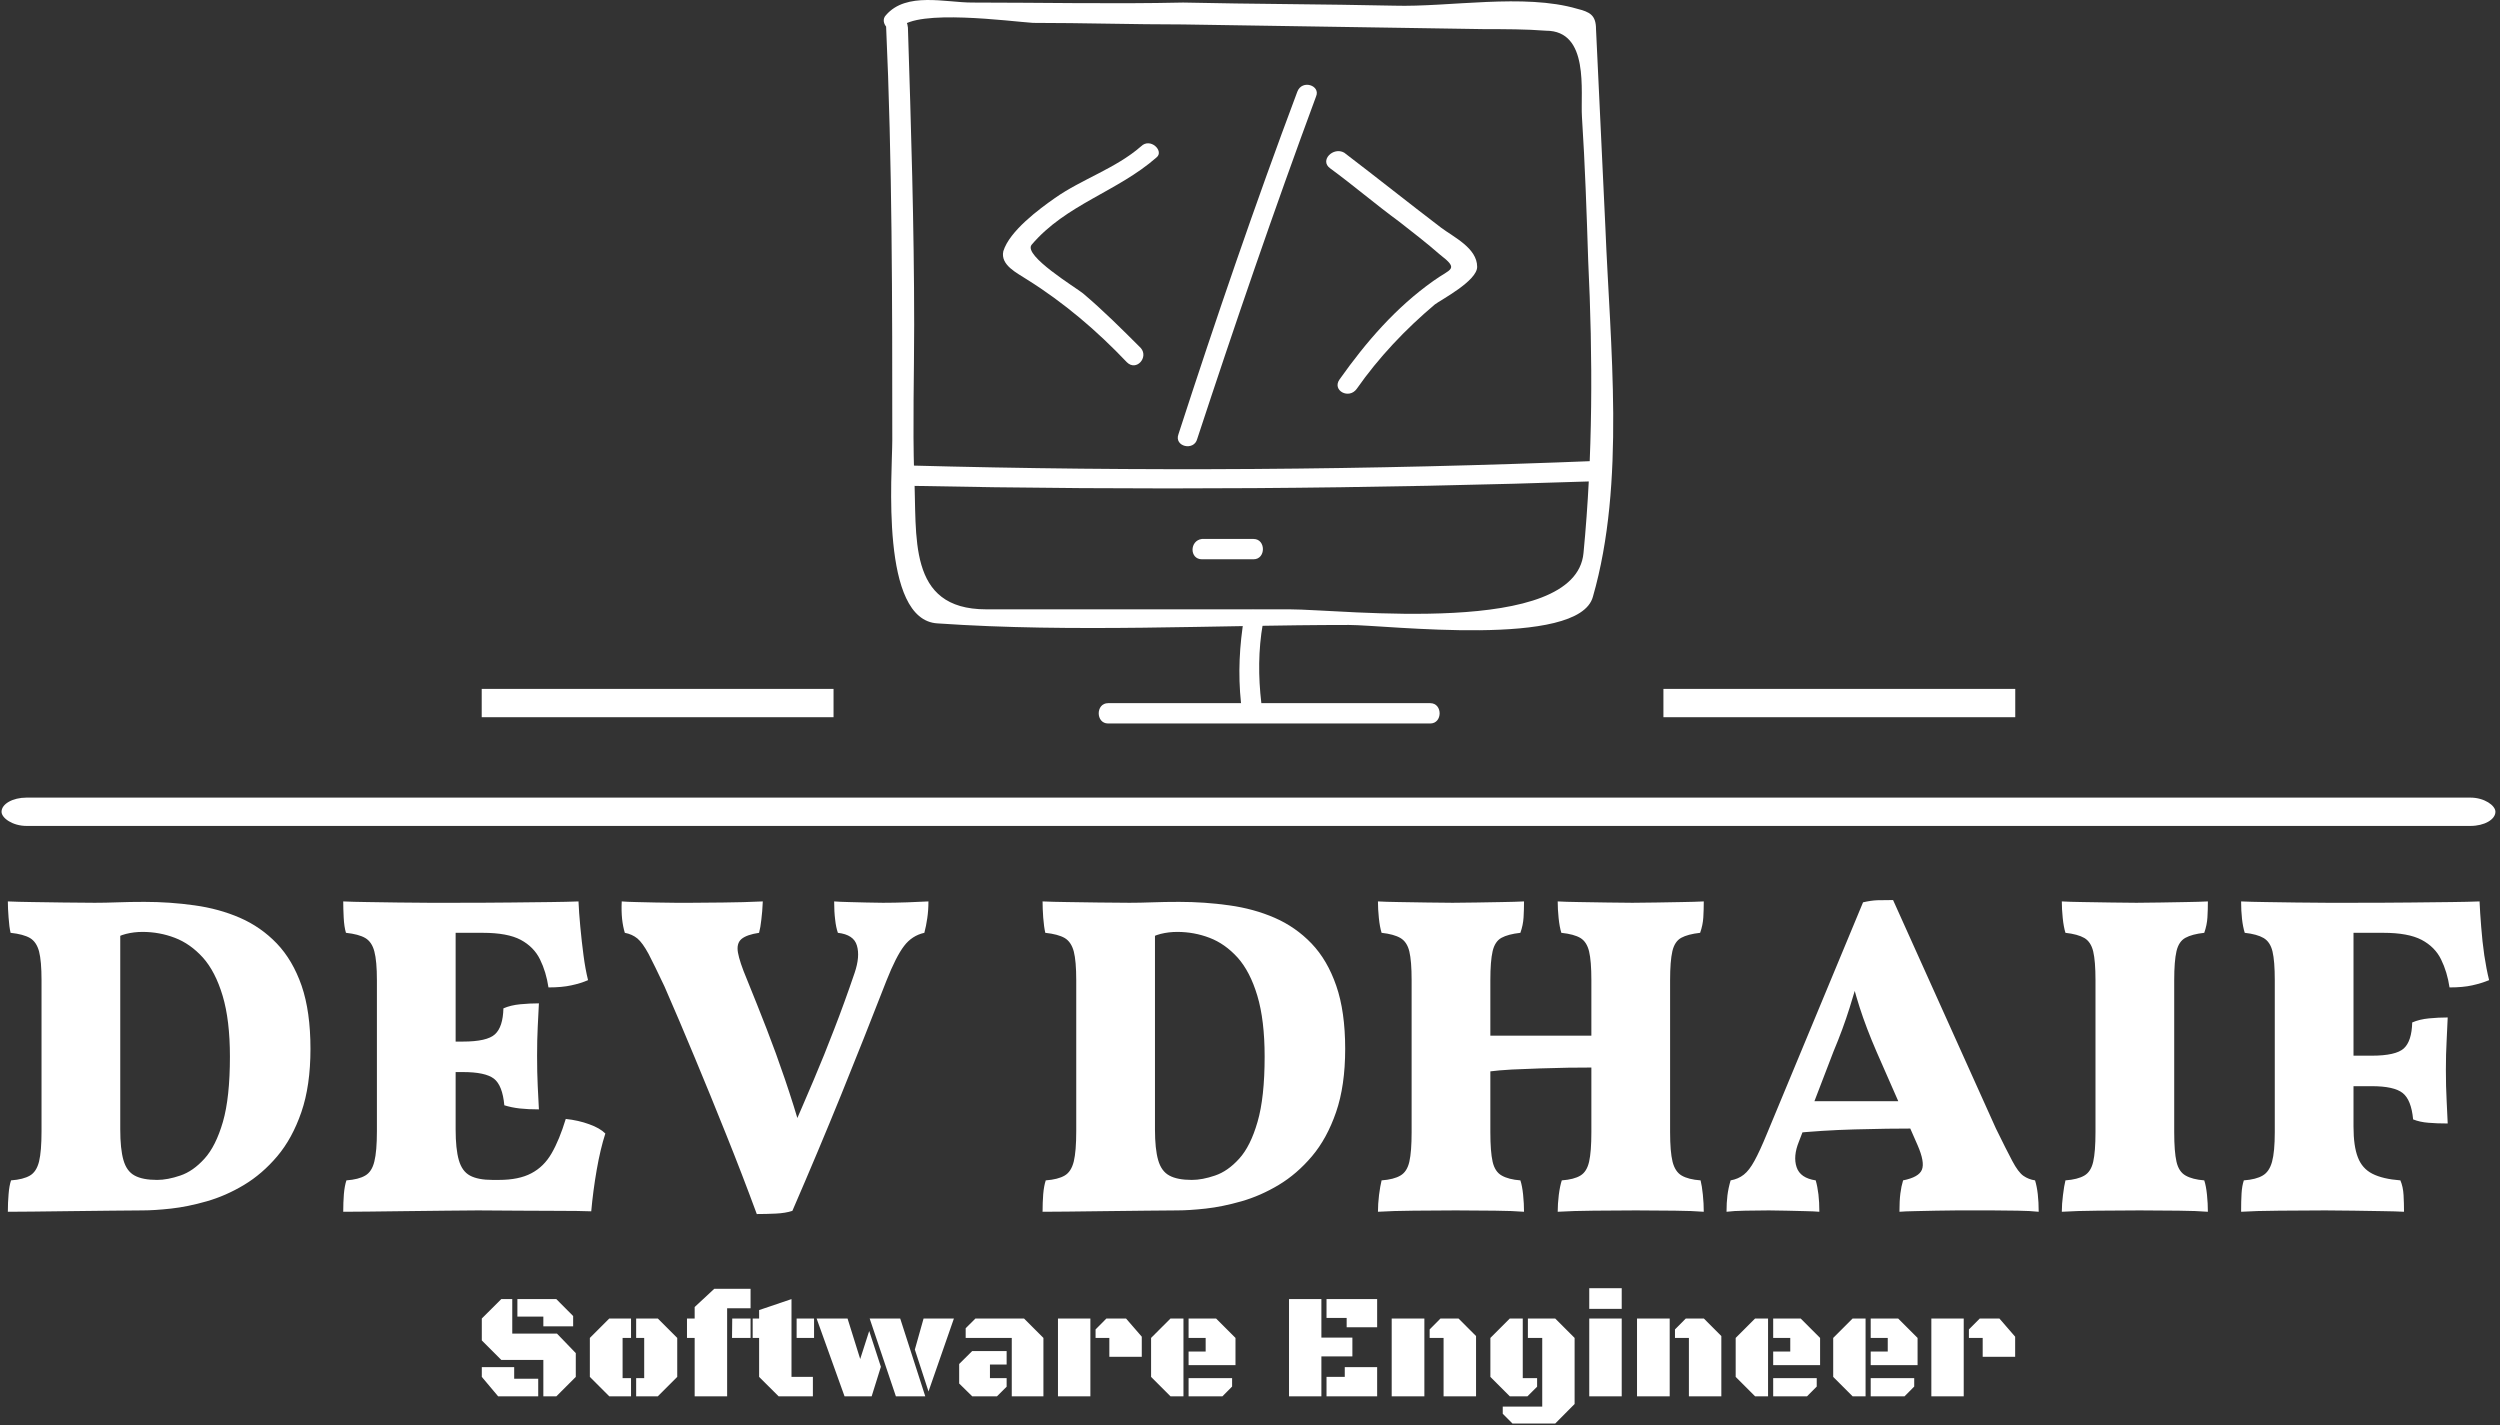 <svg xmlns="http://www.w3.org/2000/svg" version="1.1" xmlns:xlink="http://www.w3.org/1999/xlink" xmlns:svgjs="http://svgjs.dev/svgjs" width="1000" height="570" viewBox="0 0 1000 570"><rect x="0" y="0" width="1000" height="570" fill="#333333" stroke="none"/><g transform="matrix(1,0,0,1,-0.606,-0.288)"><svg viewBox="0 0 396 226" data-background-color="#046380" preserveAspectRatio="xMidYMid meet" height="570" width="1000" xmlns="http://www.w3.org/2000/svg" xmlns:xlink="http://www.w3.org/1999/xlink"><g id="tight-bounds" transform="matrix(1,0,0,1,0.24,0.114)"><svg viewBox="0 0 395.52 225.772" height="225.772" width="395.52"><g><svg viewBox="0 0 397.498 226.9" height="225.772" width="395.52"><g><rect width="397.498" height="4.513" x="0" y="127.131" fill="#ffffff" opacity="1" stroke-width="0" stroke="transparent" fill-opacity="1" class="rect-r$-0" data-fill-palette-color="secondary" rx="1%" id="r$-0" data-palette-color="#ffffff"></rect></g><g transform="matrix(1,0,0,1,0.989,143.459)"><svg viewBox="0 0 395.52 83.441" height="83.441" width="395.52"><g id="textblocktransform"><svg viewBox="0 0 395.52 83.441" height="83.441" width="395.52" id="textblock"><g><svg viewBox="0 0 395.52 50.047" height="50.047" width="395.52"><g transform="matrix(1,0,0,1,0,0)"><svg width="395.52" viewBox="1.85 -34.1 272.63 34.5" height="50.047" data-palette-color="#ffffff"><path d="M1.85 0.15L1.85 0.15Q1.85-0.85 1.93-1.78 2-2.7 2.2-3.3L2.2-3.3Q3.55-3.4 4.28-3.83 5-4.25 5.28-5.38 5.55-6.5 5.55-8.7L5.55-8.7 5.55-25.3Q5.55-27.4 5.28-28.45 5-29.5 4.28-29.93 3.55-30.35 2.15-30.5L2.15-30.5Q2-31.15 1.93-32.18 1.85-33.2 1.85-33.95L1.85-33.95Q2.95-33.9 4.55-33.88 6.15-33.85 7.98-33.83 9.8-33.8 11.4-33.8L11.4-33.8Q12.55-33.8 13.9-33.85 15.25-33.9 16.85-33.9L16.85-33.9Q19.65-33.9 22.35-33.52 25.05-33.15 27.35-32.15 29.65-31.15 31.4-29.33 33.15-27.5 34.13-24.68 35.1-21.85 35.1-17.75L35.1-17.75Q35.1-13.7 34.1-10.8 33.1-7.9 31.45-5.95 29.8-4 27.8-2.8 25.8-1.6 23.7-1 21.6-0.4 19.78-0.2 17.95 0 16.65 0L16.65 0Q15.3 0 13.18 0.03 11.05 0.05 8.78 0.08 6.5 0.1 4.6 0.13 2.7 0.15 1.85 0.15ZM18.25-3.35L18.25-3.35Q19.4-3.35 20.8-3.83 22.2-4.3 23.45-5.68 24.7-7.05 25.48-9.73 26.25-12.4 26.25-16.9L26.25-16.9Q26.25-20.9 25.45-23.58 24.65-26.25 23.28-27.78 21.9-29.3 20.2-29.95 18.5-30.6 16.65-30.6L16.65-30.6Q15.7-30.6 14.83-30.38 13.95-30.15 13.55-29.8L13.55-29.8 14.2-31.75 14.2-8.9Q14.2-6.75 14.55-5.53 14.9-4.3 15.78-3.83 16.65-3.35 18.25-3.35ZM38.7-33.95L38.7-33.95Q39.75-33.9 41.35-33.88 42.95-33.85 44.72-33.83 46.5-33.8 48.15-33.8 49.8-33.8 51.05-33.8L51.05-33.8 51.05-8.9Q51.05-6.75 51.4-5.53 51.75-4.3 52.62-3.83 53.5-3.35 55.1-3.35L55.1-3.35 53.5 0Q52.15 0 50.02 0.03 47.9 0.05 45.62 0.08 43.35 0.1 41.45 0.13 39.55 0.15 38.7 0.15L38.7 0.15Q38.7-0.85 38.77-1.78 38.85-2.7 39.05-3.3L39.05-3.3Q40.4-3.4 41.12-3.83 41.85-4.25 42.12-5.38 42.4-6.5 42.4-8.7L42.4-8.7 42.4-25.3Q42.4-27.4 42.12-28.45 41.85-29.5 41.12-29.93 40.4-30.35 39-30.5L39-30.5Q38.8-31.15 38.75-32.18 38.7-33.2 38.7-33.95ZM63.15-10.05L63.15-10.05Q64.55-9.9 65.72-9.47 66.9-9.05 67.5-8.45L67.5-8.45Q66.95-6.75 66.55-4.45 66.15-2.15 65.95 0.1L65.95 0.1Q64.6 0.05 62.5 0.05 60.4 0.05 58.02 0.03 55.65 0 53.5 0L53.5 0 55.1-3.35 55.8-3.35Q58-3.35 59.37-4.08 60.75-4.8 61.6-6.28 62.45-7.75 63.15-10.05ZM60.2-22.75L60.2-22.75Q60.15-21.55 60.07-20.15 60-18.75 60-17L60-17Q60-15.1 60.07-13.68 60.15-12.25 60.2-11.1L60.2-11.1Q59-11.1 58.1-11.2 57.2-11.3 56.4-11.55L56.4-11.55Q56.2-13.75 55.25-14.48 54.3-15.2 51.85-15.2L51.85-15.2 48.85-15.2 48.85-18.55 51.85-18.55Q54.5-18.55 55.37-19.35 56.25-20.15 56.3-22.2L56.3-22.2Q57.1-22.55 58.15-22.65 59.2-22.75 60.2-22.75ZM64.55-33.95L64.55-33.95Q64.6-32.75 64.75-31.15 64.9-29.55 65.1-28.03 65.3-26.5 65.6-25.3L65.6-25.3Q64.8-24.95 63.77-24.73 62.75-24.5 61.25-24.5L61.25-24.5Q61-26.2 60.32-27.58 59.65-28.95 58.2-29.73 56.75-30.5 54.05-30.5L54.05-30.5 49.1-30.5 50.65-33.8Q54.45-33.8 57.07-33.83 59.7-33.85 61.5-33.88 63.3-33.9 64.55-33.95ZM84.14 0.4L84.14 0.4Q82.5-4.05 80.77-8.35 79.05-12.65 77.34-16.75 75.64-20.85 74-24.6L74-24.6Q72.89-26.95 72.25-28.18 71.59-29.4 71.02-29.88 70.44-30.35 69.64-30.5L69.64-30.5Q69.44-31.15 69.34-32.02 69.25-32.9 69.3-33.95L69.3-33.95Q69.89-33.9 70.89-33.88 71.89-33.85 73.05-33.83 74.19-33.8 75.22-33.8 76.25-33.8 76.89-33.8L76.89-33.8Q78.19-33.8 80.42-33.83 82.64-33.85 84.8-33.95L84.8-33.95Q84.75-32.8 84.64-31.95 84.55-31.1 84.39-30.5L84.39-30.5Q83.05-30.3 82.47-29.83 81.89-29.35 82.07-28.33 82.25-27.3 83.05-25.4L83.05-25.4Q84.19-22.6 85.22-19.95 86.25-17.3 87.22-14.45 88.19-11.6 89.19-8.2L89.19-8.2 87.75-8.2Q89.19-11.5 90.37-14.28 91.55-17.05 92.64-19.9 93.75-22.75 94.89-26.1L94.89-26.1Q95.5-27.9 95.14-29.1 94.8-30.3 93.05-30.5L93.05-30.5Q92.84-31.1 92.75-31.95 92.64-32.8 92.64-33.95L92.64-33.95Q93.3-33.9 94.25-33.88 95.19-33.85 96.19-33.83 97.19-33.8 98-33.8L98-33.8Q99.25-33.8 100.69-33.85 102.15-33.9 103-33.95L103-33.95Q103-32.95 102.87-32.1 102.75-31.25 102.55-30.5L102.55-30.5Q101.19-30.2 100.32-29.05 99.44-27.9 98.39-25.25L98.39-25.25Q95.94-18.95 93.42-12.73 90.89-6.5 88.05 0.05L88.05 0.05Q87.3 0.3 86.22 0.35 85.14 0.4 84.14 0.4ZM115.54 0.15L115.54 0.15Q115.54-0.85 115.61-1.78 115.69-2.7 115.89-3.3L115.89-3.3Q117.24-3.4 117.97-3.83 118.69-4.25 118.97-5.38 119.24-6.5 119.24-8.7L119.24-8.7 119.24-25.3Q119.24-27.4 118.97-28.45 118.69-29.5 117.97-29.93 117.24-30.35 115.84-30.5L115.84-30.5Q115.69-31.15 115.61-32.18 115.54-33.2 115.54-33.95L115.54-33.95Q116.64-33.9 118.24-33.88 119.84-33.85 121.66-33.83 123.49-33.8 125.09-33.8L125.09-33.8Q126.24-33.8 127.59-33.85 128.94-33.9 130.54-33.9L130.54-33.9Q133.34-33.9 136.04-33.52 138.74-33.15 141.04-32.15 143.34-31.15 145.09-29.33 146.84-27.5 147.81-24.68 148.79-21.85 148.79-17.75L148.79-17.75Q148.79-13.7 147.79-10.8 146.79-7.9 145.14-5.95 143.49-4 141.49-2.8 139.49-1.6 137.39-1 135.29-0.4 133.47-0.2 131.64 0 130.34 0L130.34 0Q128.99 0 126.86 0.03 124.74 0.05 122.47 0.08 120.19 0.1 118.29 0.13 116.39 0.15 115.54 0.15ZM131.94-3.35L131.94-3.35Q133.09-3.35 134.49-3.83 135.89-4.3 137.14-5.68 138.39-7.05 139.16-9.73 139.94-12.4 139.94-16.9L139.94-16.9Q139.94-20.9 139.14-23.58 138.34-26.25 136.97-27.78 135.59-29.3 133.89-29.95 132.19-30.6 130.34-30.6L130.34-30.6Q129.39-30.6 128.51-30.38 127.64-30.15 127.24-29.8L127.24-29.8 127.89-31.75 127.89-8.9Q127.89-6.75 128.24-5.53 128.59-4.3 129.47-3.83 130.34-3.35 131.94-3.35ZM172.14 0.15L172.14 0.15Q172.14-0.7 172.26-1.7 172.39-2.7 172.59-3.3L172.59-3.3Q173.94-3.4 174.64-3.83 175.34-4.25 175.59-5.35 175.84-6.45 175.84-8.6L175.84-8.6 175.84-25.3Q175.84-27.4 175.59-28.45 175.34-29.5 174.64-29.93 173.94-30.35 172.54-30.5L172.54-30.5Q172.34-31.15 172.24-32.13 172.14-33.1 172.14-33.95L172.14-33.95Q172.99-33.9 174.49-33.88 175.99-33.85 177.59-33.83 179.19-33.8 180.34-33.8L180.34-33.8Q181.54-33.8 182.96-33.83 184.39-33.85 185.79-33.88 187.19-33.9 188.19-33.95L188.19-33.95Q188.19-33.05 188.14-32.2 188.09-31.35 187.79-30.5L187.79-30.5Q186.44-30.35 185.71-29.95 184.99-29.55 184.74-28.48 184.49-27.4 184.49-25.3L184.49-25.3 184.49-8.6Q184.49-6.45 184.76-5.35 185.04-4.25 185.76-3.83 186.49-3.4 187.84-3.3L187.84-3.3Q187.99-2.7 188.09-1.73 188.19-0.75 188.19 0.15L188.19 0.15Q186.99 0.05 185.01 0.03 183.04 0 180.74 0L180.74 0Q178.39 0 176.09 0.03 173.79 0.05 172.14 0.15ZM152.39 0.15L152.39 0.15Q152.39-0.7 152.51-1.7 152.64-2.7 152.79-3.3L152.79-3.3Q154.14-3.4 154.86-3.83 155.59-4.25 155.84-5.35 156.09-6.45 156.09-8.6L156.09-8.6 156.09-25.3Q156.09-27.4 155.84-28.45 155.59-29.5 154.86-29.93 154.14-30.35 152.79-30.5L152.79-30.5Q152.59-31.15 152.49-32.13 152.39-33.1 152.39-33.95L152.39-33.95Q153.24-33.9 154.71-33.88 156.19-33.85 157.81-33.83 159.44-33.8 160.59-33.8L160.59-33.8Q161.74-33.8 163.19-33.83 164.64-33.85 166.04-33.88 167.44-33.9 168.44-33.95L168.44-33.95Q168.44-33.05 168.39-32.2 168.34-31.35 168.04-30.5L168.04-30.5Q166.69-30.35 165.96-29.95 165.24-29.55 164.99-28.48 164.74-27.4 164.74-25.3L164.74-25.3 164.74-8.6Q164.74-6.45 164.99-5.35 165.24-4.25 165.99-3.83 166.74-3.4 168.04-3.3L168.04-3.3Q168.24-2.7 168.34-1.73 168.44-0.75 168.44 0.15L168.44 0.15Q167.24 0.05 165.24 0.03 163.24 0 160.94 0L160.94 0Q158.64 0 156.31 0.03 153.99 0.05 152.39 0.15ZM164.49-15.25L164.49-15.25 164.49-19.2 176.14-19.2 176.14-15.7Q174.84-15.7 173.29-15.68 171.74-15.65 170.16-15.6 168.59-15.55 167.11-15.48 165.64-15.4 164.49-15.25ZM208.99-34.1L208.99-34.1 220.29-9Q221.44-6.65 222.09-5.43 222.74-4.2 223.31-3.8 223.89-3.4 224.59-3.3L224.59-3.3Q224.79-2.65 224.89-1.78 224.99-0.9 224.99 0.15L224.99 0.15Q224.09 0.05 222.69 0.03 221.29 0 219.89 0 218.49 0 217.69 0L217.69 0Q217.09 0 216.01 0 214.94 0 213.71 0.03 212.49 0.05 211.39 0.08 210.29 0.1 209.69 0.15L209.69 0.15Q209.69-1.05 209.79-1.85 209.89-2.65 210.09-3.3L210.09-3.3Q211.84-3.65 212.16-4.48 212.49-5.3 211.69-7.15L211.69-7.15 207.19-17.4Q206.04-20.05 205.31-22.33 204.59-24.6 204.09-26.8L204.09-26.8 205.54-26.8Q204.94-24.55 204.21-22.25 203.49-19.95 202.44-17.45L202.44-17.45 198.64-7.55Q197.99-5.95 198.39-4.75 198.79-3.55 200.49-3.3L200.49-3.3Q200.69-2.6 200.79-1.75 200.89-0.9 200.89 0.15L200.89 0.15Q200.34 0.1 199.34 0.08 198.34 0.05 197.26 0.03 196.19 0 195.34 0L195.34 0Q194.09 0 192.76 0.03 191.44 0.05 190.69 0.15L190.69 0.15Q190.69-0.85 190.79-1.65 190.89-2.45 191.14-3.3L191.14-3.3Q191.99-3.45 192.59-3.93 193.19-4.4 193.76-5.45 194.34-6.5 195.14-8.45L195.14-8.45 205.69-33.85Q206.54-34.05 207.26-34.08 207.99-34.1 208.99-34.1ZM198.44-12L210.84-12 211.74-9Q208.39-9 204.76-8.9 201.14-8.8 197.69-8.45L197.69-8.45 198.44-12ZM231.23-8.6L231.23-25.3Q231.23-27.4 230.98-28.45 230.73-29.5 230.01-29.93 229.28-30.35 227.93-30.5L227.93-30.5Q227.73-31.15 227.63-32.13 227.53-33.1 227.53-33.95L227.53-33.95Q228.38-33.9 229.86-33.88 231.33-33.85 232.96-33.83 234.58-33.8 235.73-33.8L235.73-33.8Q236.88-33.8 238.33-33.83 239.78-33.85 241.18-33.88 242.58-33.9 243.58-33.95L243.58-33.95Q243.58-33.05 243.53-32.2 243.48-31.35 243.18-30.5L243.18-30.5Q241.83-30.35 241.11-29.95 240.38-29.55 240.13-28.48 239.88-27.4 239.88-25.3L239.88-25.3 239.88-8.6Q239.88-6.45 240.13-5.35 240.38-4.25 241.13-3.83 241.88-3.4 243.18-3.3L243.18-3.3Q243.38-2.7 243.48-1.73 243.58-0.75 243.58 0.15L243.58 0.15Q242.38 0.05 240.38 0.03 238.38 0 236.08 0L236.08 0Q233.78 0 231.46 0.03 229.13 0.05 227.53 0.15L227.53 0.15Q227.53-0.7 227.66-1.7 227.78-2.7 227.93-3.3L227.93-3.3Q229.28-3.4 230.01-3.83 230.73-4.25 230.98-5.35 231.23-6.45 231.23-8.6L231.23-8.6ZM247.23 0.15L247.23 0.15Q247.23-1.05 247.28-1.88 247.33-2.7 247.53-3.3L247.53-3.3Q248.88-3.4 249.6-3.83 250.33-4.25 250.63-5.35 250.93-6.45 250.93-8.6L250.93-8.6 250.93-25.3Q250.93-27.4 250.68-28.45 250.43-29.5 249.7-29.93 248.98-30.35 247.63-30.5L247.63-30.5Q247.43-31.15 247.33-32.02 247.23-32.9 247.23-33.95L247.23-33.95Q248.33-33.9 249.91-33.88 251.48-33.85 253.28-33.83 255.08-33.8 256.73-33.8 258.38-33.8 259.58-33.8L259.58-33.8 259.58-9.2Q259.58-7.05 260.06-5.83 260.53-4.6 261.65-4.03 262.78-3.45 264.73-3.3L264.73-3.3Q265.03-2.6 265.08-1.68 265.13-0.75 265.13 0.15L265.13 0.15Q264.23 0.1 262.75 0.08 261.28 0.05 259.63 0.03 257.98 0 256.48 0L256.48 0Q254.03 0 251.41 0.03 248.78 0.05 247.23 0.15ZM269.93-9.55L269.93-9.55Q268.73-9.55 267.81-9.63 266.88-9.7 266.13-10L266.13-10Q265.93-12.15 264.98-12.9 264.03-13.65 261.58-13.65L261.58-13.65 258.53-13.65 258.53-17 261.58-17Q264.23-17 265.11-17.8 265.98-18.6 266.03-20.65L266.03-20.65Q266.83-21 267.88-21.1 268.93-21.2 269.93-21.2L269.93-21.2Q269.88-20 269.81-18.6 269.73-17.2 269.73-15.45L269.73-15.45Q269.73-13.55 269.81-12.13 269.88-10.7 269.93-9.55ZM270.13-24.5L270.13-24.5Q269.88-26.2 269.2-27.58 268.53-28.95 267.06-29.73 265.58-30.5 262.88-30.5L262.88-30.5 257.58-30.5 259.13-33.8Q263.13-33.8 265.83-33.83 268.53-33.85 270.36-33.88 272.18-33.9 273.43-33.95L273.43-33.95Q273.48-32.75 273.61-31.15 273.73-29.55 273.95-28.03 274.18-26.5 274.48-25.3L274.48-25.3Q273.63-24.95 272.63-24.73 271.63-24.5 270.13-24.5Z" opacity="1" transform="matrix(1,0,0,1,0,0)" fill="#ffffff" class="wordmark-text-0" data-fill-palette-color="primary" id="text-0"></path></svg></g></svg></g><g transform="matrix(1,0,0,1,75.544,61.862)"><svg viewBox="0 0 244.431 21.579" height="21.579" width="244.431"><g transform="matrix(1,0,0,1,0,0)"><svg width="244.431" viewBox="2.37 -36.04 511.02 45.12" height="21.579" data-palette-color="#ffffff"><path d="M27.22 0L22.88 0 22.88-12.13 8.86-12.13 2.37-18.63 2.37-25.93 8.86-32.4 12.52-32.4 12.52-20.9 27.42-20.9 33.69-14.4 33.69-6.47 27.22 0ZM22.88-26.56L14.23-26.56 14.23-32.4 27.2-32.4 32.81-26.76 32.81-23.32 22.88-23.32 22.88-26.56ZM2.37-6.47L2.37-9.72 13.16-9.72 13.16-5.86 21.17-5.86 21.17 0 7.81 0 2.37-6.47ZM67.5-19.46L67.5-6.47 61.03 0 53.81 0 53.81-6.05 56.49-6.05 56.49-19.46 53.81-19.46 53.81-25.93 61.03-25.93 67.5-19.46ZM49.29-19.46L49.29-6.05 52.1-6.05 52.1 0 44.85 0 38.38-6.47 38.38-19.46 44.85-25.93 52.1-25.93 52.1-19.46 49.29-19.46ZM91.94-29.35L84.13-29.35 84.13 0 73.31 0 73.31-19.46 70.75-19.46 70.75-25.93 73.31-25.93 73.31-29.76 79.83-35.82 91.94-35.82 91.94-29.35ZM91.94-19.46L85.76-19.46 85.83-25.93 91.94-25.93 91.94-19.46ZM105.58-32.4L105.58-6.47 112.71-6.47 112.71 0 101.29 0 94.79-6.47 94.79-19.46 92.64-19.46 92.64-25.93 94.79-25.93 94.79-28.74 105.58-32.4ZM113.1-19.46L107.29-19.46 107.29-25.93 113.1-25.93 113.1-19.46ZM123.26 0L113.95-25.93 124.26-25.93 128.48-12.43 131.48-21.78 135.37-9.84 132.29 0.02 132.27 0 123.26 0ZM140.37 0L131.63-25.93 141.81-25.93 150.16 0 140.37 0ZM159.71-25.93L151.24-1.61 146.69-15.58 149.6-25.93 159.71-25.93ZM189.54 0L178.99 0 178.99-19.46 163.63-19.46 163.63-22.68 166.88-25.93 183.07-25.93 189.54-19.46 189.54 0ZM165.81-15.09L177.28-15.09 177.28-10.6 171.72-10.6 171.72-6.05 177.28-6.05 177.28-3.2 174.06 0 165.81 0 161.46-4.27 161.46-10.77 165.81-15.09ZM211.51-13.16L211.51-19.46 206.92-19.46 206.92-22.29 210.53-25.93 217.07-25.93 222.32-19.87 222.32-13.16 211.51-13.16ZM205.19 0L194.39 0 194.39-25.93 205.19-25.93 205.19 0ZM236.21-25.93L236.21 0 231.89 0 225.42-6.47 225.42-19.46 231.89-25.93 236.21-25.93ZM253.55-10.4L237.92-10.4 237.92-14.92 243.61-14.92 243.61-19.46 237.92-19.46 237.92-25.93 247.08-25.93 253.55-19.46 253.55-10.4ZM249.2 0L237.92 0 237.92-6.05 252.42-6.05 252.42-3.25 249.2 0ZM292.51-13.31L282.18-13.31 282.18 0 271.39 0 271.39-32.4 282.18-32.4 282.18-19.56 292.51-19.56 292.51-13.31ZM290.6-26.12L283.89-26.12 283.89-32.4 300.76-32.4 300.76-23.02 290.6-23.02 290.6-26.12ZM300.76 0L283.89 0 283.89-6.47 289.97-6.47 289.97-9.72 300.76-9.72 300.76 0ZM316.5 0L305.61 0 305.61-25.93 316.5-25.93 316.5 0ZM322.9 0L322.9-19.46 318.26-19.46 318.26-22.29 321.87-25.93 327.88-25.93 333.72-20.09 333.72 0 322.9 0ZM355.78 3.42L355.78-19.46 351-19.46 351-25.93 360.1-25.93 366.57-19.46 366.57 2.56 360.1 9.08 345.87 9.08 342.62 5.81 342.62 3.42 355.78 3.42ZM349.29-6.05L354.07-6.05 354.07-3.2 350.85 0 344.97 0 338.5-6.47 338.5-19.46 344.97-25.93 349.29-25.93 349.29-6.05ZM371.45 0L371.45-25.93 382.27-25.93 382.27 0 371.45 0ZM371.45-29.15L371.45-36.04 382.27-36.04 382.27-29.15 371.45-29.15ZM398.26 0L387.37 0 387.37-25.93 398.26-25.93 398.26 0ZM404.66 0L404.66-19.46 400.02-19.46 400.02-22.29 403.63-25.93 409.64-25.93 415.47-20.09 415.47 0 404.66 0ZM431.04-25.93L431.04 0 426.72 0 420.25-6.47 420.25-19.46 426.72-25.93 431.04-25.93ZM448.38-10.4L432.75-10.4 432.75-14.92 438.44-14.92 438.44-19.46 432.75-19.46 432.75-25.93 441.91-25.93 448.38-19.46 448.38-10.4ZM444.03 0L432.75 0 432.75-6.05 447.26-6.05 447.26-3.25 444.03 0ZM463.54-25.93L463.54 0 459.22 0 452.75-6.47 452.75-19.46 459.22-25.93 463.54-25.93ZM480.87-10.4L465.25-10.4 465.25-14.92 470.93-14.92 470.93-19.46 465.25-19.46 465.25-25.93 474.4-25.93 480.87-19.46 480.87-10.4ZM476.53 0L465.25 0 465.25-6.05 479.75-6.05 479.75-3.25 476.53 0ZM502.57-13.16L502.57-19.46 497.98-19.46 497.98-22.29 501.6-25.93 508.14-25.93 513.39-19.87 513.39-13.16 502.57-13.16ZM496.25 0L485.46 0 485.46-25.93 496.25-25.93 496.25 0Z" opacity="1" transform="matrix(1,0,0,1,0,0)" fill="#ffffff" class="slogan-text-1" data-fill-palette-color="secondary" id="text-1"></path></svg></g></svg></g></svg></g></svg></g><g transform="matrix(1,0,0,1,132.611,0)"><svg viewBox="0 0 132.275 115.316" height="115.316" width="132.275"><g><svg xmlns="http://www.w3.org/2000/svg" xmlns:xlink="http://www.w3.org/1999/xlink" version="1.1" x="8" y="0" viewBox="0.753 0.837 46.648 46.263" enable-background="new 0 0 48 48" xml:space="preserve" height="115.316" width="116.275" class="icon-icon-0" data-fill-palette-color="accent" id="icon-0"><g fill="#ffffff" data-fill-palette-color="accent"><g fill="#ffffff" data-fill-palette-color="accent"><g fill="#ffffff" data-fill-palette-color="accent"><path fill="#ffffff" d="M0.9 2.4C1.3 11.2 1.3 20.1 1.3 29c0 2.1-0.8 11.5 2.9 11.7 8.7 0.6 17.6 0.1 26.3 0.1 2.4 0 14.7 1.5 15.6-1.8 2.1-7.3 1.1-16.1 0.8-23.6-0.2-4.2-0.4-8.5-0.6-12.7 0-0.9-0.4-1.1-1.2-1.3-3.4-1-8.2-0.1-11.7-0.2-4.5-0.1-9-0.1-13.5-0.2C15.4 1.1 10.9 1 6.4 1c-1.7 0-4.2-0.7-5.5 0.8C0.4 2.3 1.3 3.2 1.8 2.6c1.1-1.2 7-0.4 8.5-0.3 3.2 0 6.4 0.1 9.6 0.1 6.4 0.1 12.9 0.2 19.3 0.3 1.3 0 2.6 0 3.9 0.1 2.8 0 2.2 3.9 2.3 5.5 0.2 3.1 0.3 6.1 0.4 9.2 0.3 6.2 0.3 12.5-0.3 18.7-0.5 5.4-15.4 3.6-18.8 3.6-6.5 0-13 0-19.4 0-5.1 0-4.4-4.7-4.6-8.6-0.1-3.2 0-6.4 0-9.6 0-6.3-0.2-12.7-0.4-19C2.2 1.5 0.9 1.5 0.9 2.4L0.9 2.4z" data-fill-palette-color="accent"></path></g></g><g fill="#ffffff" data-fill-palette-color="accent"><g fill="#ffffff" data-fill-palette-color="accent"><path fill="#ffffff" d="M17.2 10.2c-1.6 1.4-3.8 2.1-5.5 3.3-1 0.7-2.9 2.1-3.3 3.4-0.2 0.9 0.9 1.4 1.5 1.8 2.4 1.5 4.5 3.3 6.4 5.3 0.6 0.6 1.4-0.3 0.9-0.9-1.2-1.2-2.4-2.4-3.7-3.5-0.5-0.4-3.8-2.4-3.3-3.1 2.2-2.6 5.5-3.4 8-5.6C18.7 10.5 17.8 9.6 17.2 10.2L17.2 10.2z" data-fill-palette-color="accent"></path></g></g><g fill="#ffffff" data-fill-palette-color="accent"><g fill="#ffffff" data-fill-palette-color="accent"><path fill="#ffffff" d="M27.2 6.7c-2.7 7.2-5.2 14.5-7.6 21.9-0.3 0.8 1 1.1 1.2 0.3 2.4-7.3 4.9-14.6 7.6-21.9C28.7 6.3 27.5 5.9 27.2 6.7L27.2 6.7z" data-fill-palette-color="accent"></path></g></g><g fill="#ffffff" data-fill-palette-color="accent"><g fill="#ffffff" data-fill-palette-color="accent"><path fill="#ffffff" d="M29.3 11.6c1.5 1.1 2.9 2.3 4.4 3.4 0.9 0.7 1.8 1.4 2.6 2.1 1.3 1 0.7 0.9-0.4 1.7-2.4 1.7-4.3 3.9-6 6.3-0.5 0.7 0.6 1.3 1.1 0.6 1.4-2 3.1-3.8 5-5.4 0.4-0.3 2.7-1.5 2.7-2.4 0-1.2-1.5-1.9-2.3-2.5-2.1-1.6-4.1-3.2-6.2-4.8C29.5 10.2 28.6 11.1 29.3 11.6L29.3 11.6z" data-fill-palette-color="accent"></path></g></g><g fill="#ffffff" data-fill-palette-color="accent"><g fill="#ffffff" data-fill-palette-color="accent"><path fill="#ffffff" d="M2.3 31.9c14.8 0.3 29.5 0.2 44.3-0.3 0.8 0 0.8-1.3 0-1.3-14.8 0.6-29.5 0.7-44.3 0.3C1.5 30.6 1.5 31.9 2.3 31.9L2.3 31.9z" data-fill-palette-color="accent"></path></g></g><g fill="#ffffff" data-fill-palette-color="accent"><g fill="#ffffff" data-fill-palette-color="accent"><path fill="#ffffff" d="M21.1 36.6c1.1 0 2.2 0 3.3 0 0.8 0 0.8-1.3 0-1.3-1.1 0-2.2 0-3.3 0C20.3 35.4 20.3 36.6 21.1 36.6L21.1 36.6z" data-fill-palette-color="accent"></path></g></g><g fill="#ffffff" data-fill-palette-color="accent"><g fill="#ffffff" data-fill-palette-color="accent"><path fill="#ffffff" d="M23.8 40.3c-0.3 1.8-0.4 3.6-0.2 5.5 0.1 0.8 1.3 0.8 1.3 0-0.2-1.7-0.2-3.4 0.1-5.1C25.2 39.8 24 39.5 23.8 40.3L23.8 40.3z" data-fill-palette-color="accent"></path></g></g><g fill="#ffffff" data-fill-palette-color="accent"><g fill="#ffffff" data-fill-palette-color="accent"><path fill="#ffffff" d="M15.1 47.1c6.9 0 13.8 0 20.6 0 0.8 0 0.8-1.3 0-1.3-6.9 0-13.8 0-20.6 0C14.3 45.8 14.3 47.1 15.1 47.1L15.1 47.1z" data-fill-palette-color="accent"></path></g></g></g></svg></g></svg></g><g><rect width="56.078" height="4.513" y="109.803" x="264.886" fill="#ffffff" data-fill-palette-color="secondary"></rect><rect width="56.078" height="4.513" y="109.803" x="76.533" fill="#ffffff" data-fill-palette-color="secondary"></rect></g></svg></g><defs></defs></svg><rect width="395.52" height="225.772" fill="none" stroke="none" visibility="hidden"></rect></g></svg></g></svg>